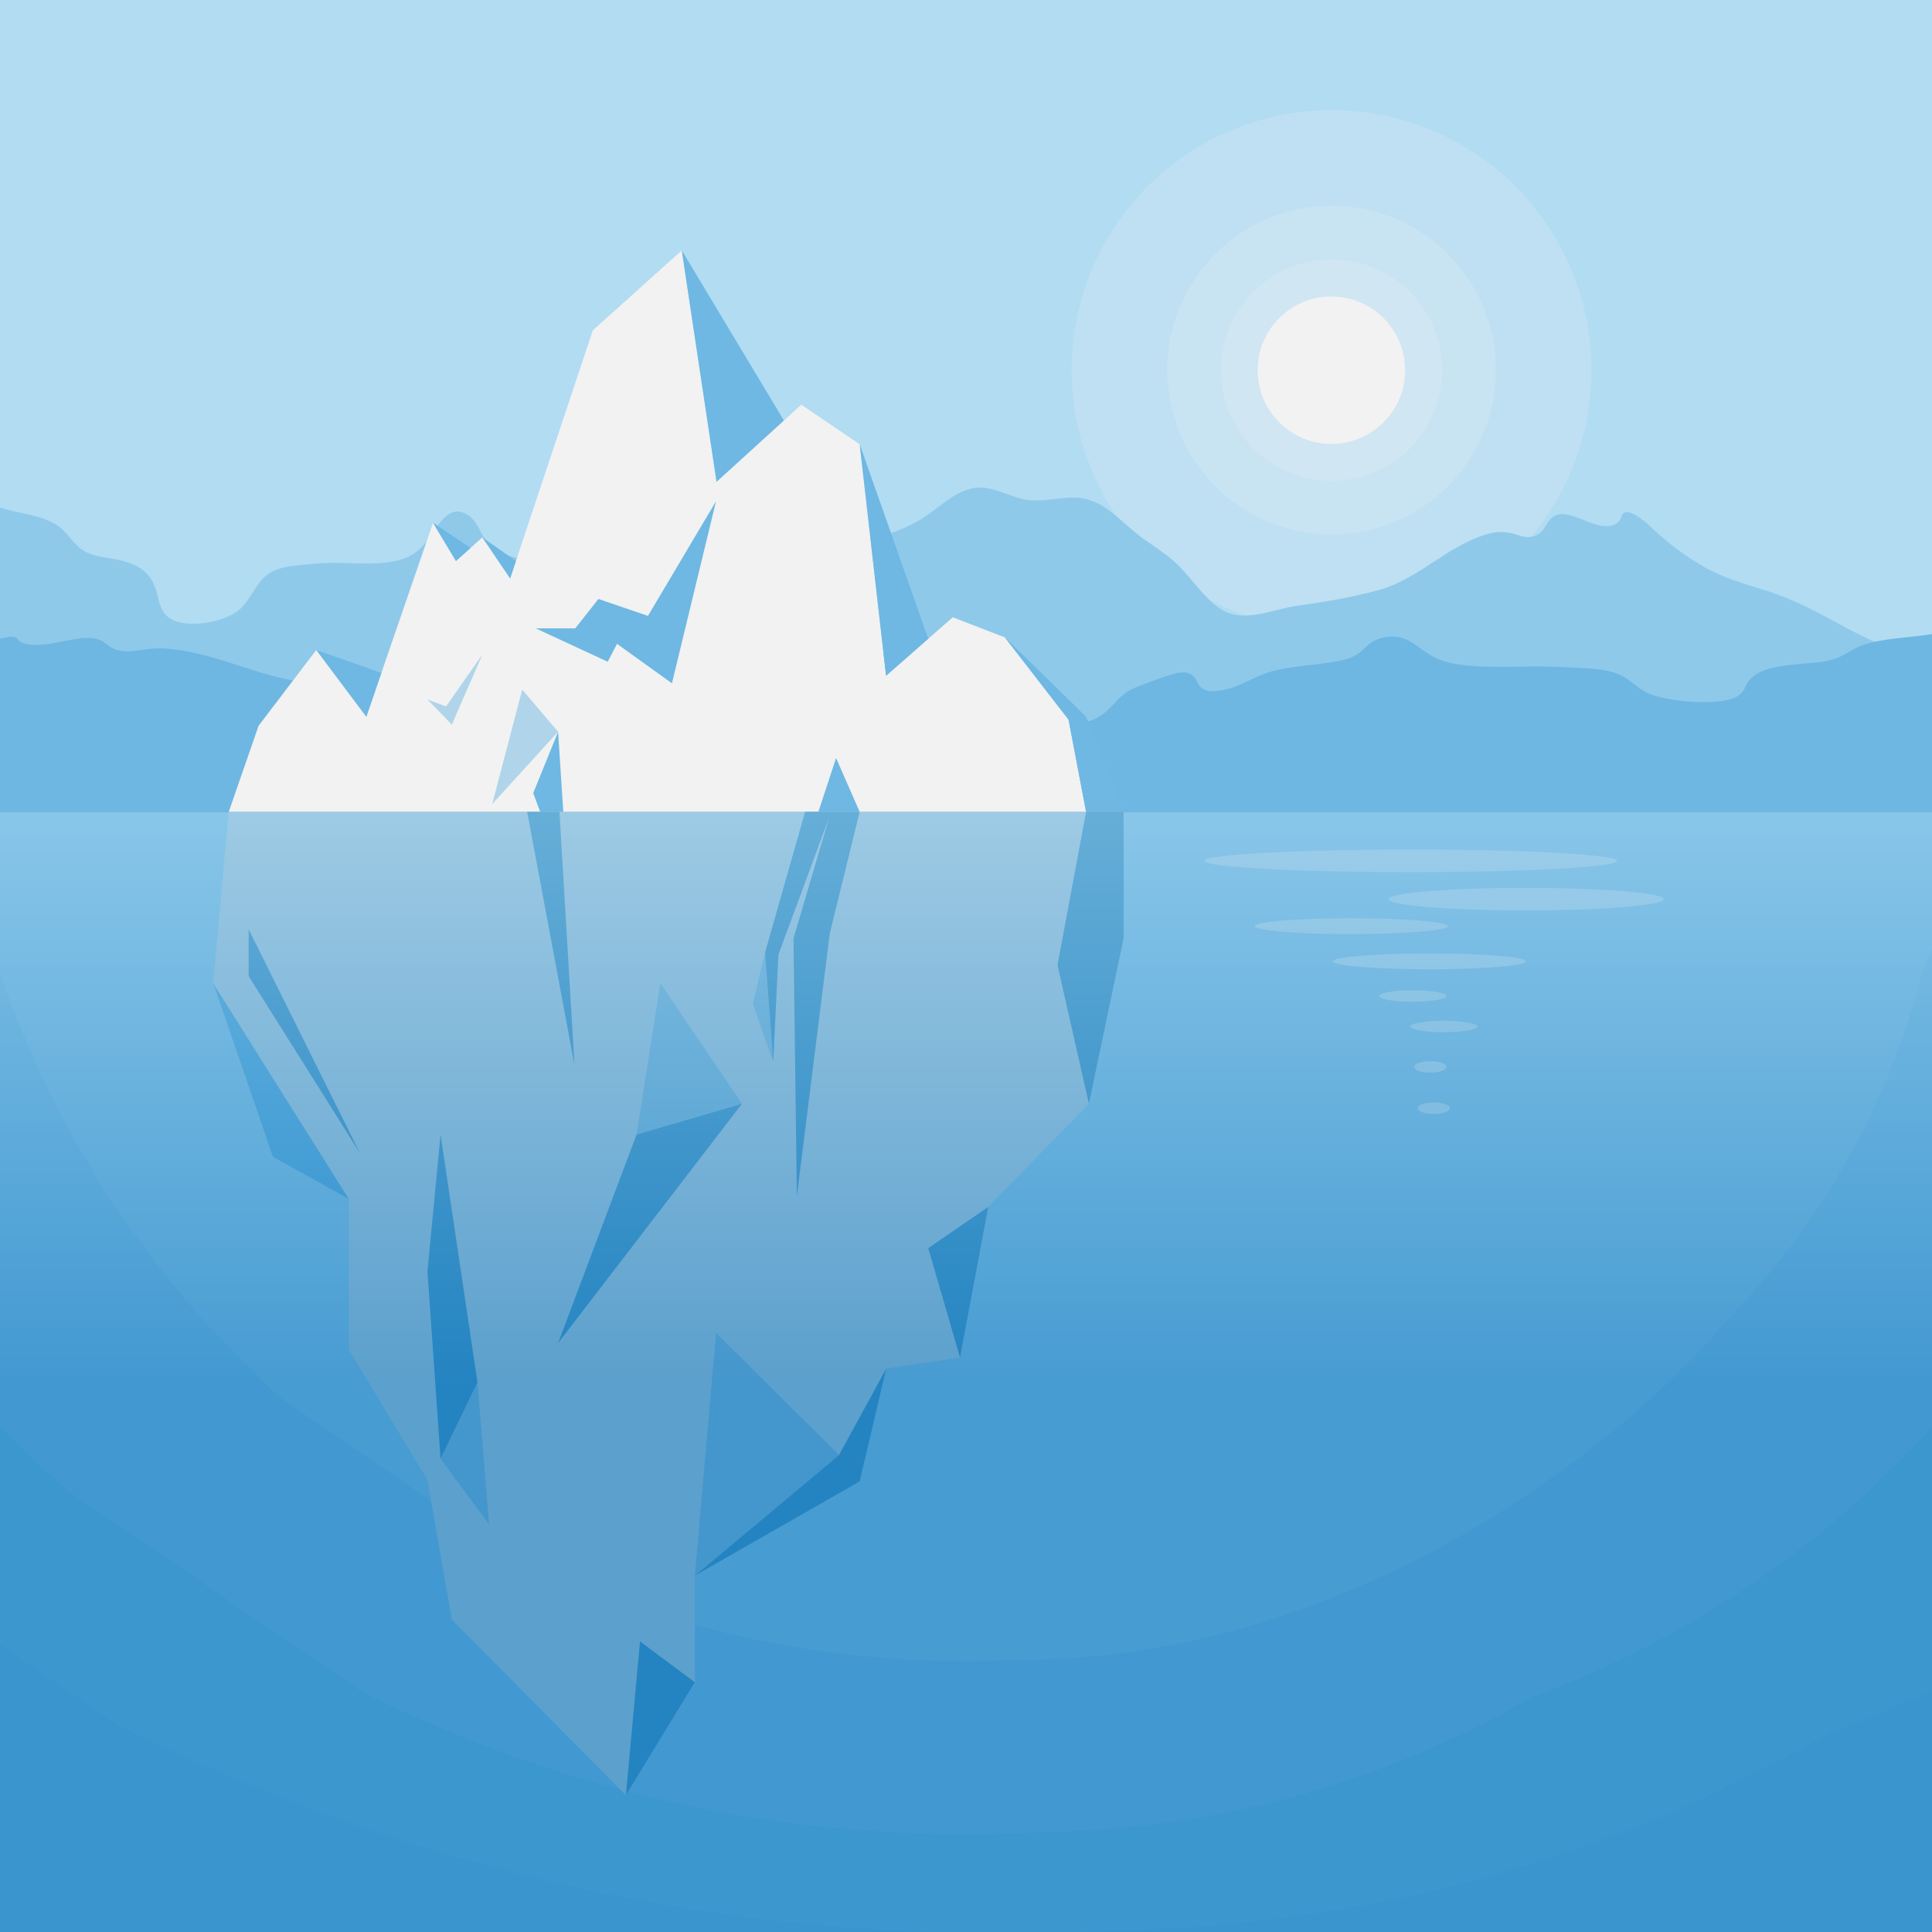 <?xml version="1.0" encoding="utf-8"?>
<!-- Generator: Adobe Illustrator 27.5.0, SVG Export Plug-In . SVG Version: 6.00 Build 0)  -->
<svg version="1.1" xmlns="http://www.w3.org/2000/svg" xmlns:xlink="http://www.w3.org/1999/xlink" x="0px" y="0px"
	 viewBox="0 0 500 500" style="enable-background:new 0 0 500 500;" xml:space="preserve">
<g id="background">
	<g>
		<rect style="fill:#B1DCF2;" width="500" height="500"/>
	</g>
	<g>
		<circle style="opacity:0.2;fill:#F2F2F2;" cx="344.609" cy="95.78" r="67.286"/>
		<circle style="opacity:0.2;fill:#F2F2F2;" cx="344.61" cy="95.78" r="42.545"/>
		<circle style="opacity:0.2;fill:#F2F2F2;" cx="344.61" cy="95.78" r="28.69"/>
		
			<ellipse transform="matrix(0.707 -0.707 0.707 0.707 33.208 271.729)" style="fill:#F2F2F2;" cx="344.61" cy="95.779" rx="19.085" ry="19.085"/>
	</g>
	<path style="fill:#8FC9EA;" d="M0,210.233v-78.891c4.89,1.631,10.459,1.794,14.795,4.607c2.492,1.616,3.872,4.418,6.25,6.166
		c2.263,1.663,5.035,1.982,7.729,2.423c2.575,0.421,5.41,1.091,7.612,2.57c2.957,1.986,3.949,4.845,4.676,8.149
		c0.854,3.88,3.026,5.637,6.989,6.062c4.049,0.435,8.576-0.464,12.179-2.355c4.619-2.423,5.385-8.155,9.738-10.755
		c2.556-1.527,5.748-1.758,8.639-2.056c2.926-0.302,5.789-0.508,8.735-0.47c5.368,0.069,11.011,0.614,16.257-0.824
		c3.758-1.03,5.953-3.344,8.07-6.488c2.271-3.372,5.102-8.16,9.687-4.885c2.134,1.525,2.916,4.257,4.336,6.345
		c1.209,1.777,2.665,2.747,4.659,3.52c5.721,2.218,11.929,1.998,16.833,6.177c2.763,2.354,5.806,6.176,9.534,6.975
		c3.166,0.678,3.965-2.052,4.533-4.54c0.56-2.449,1.831-4.672,4.638-3.208c1.734,0.904,3.333,2.129,4.903,3.287
		c1.379,1.017,2.79,2.036,4.081,3.165c2.325,2.032,3.476,4.741,4.725,7.483c1.463,3.211,3.758,7.62,7.728,8.119
		c2.788,0.351,5.262-1.577,7.129-3.412c2.856-2.808,5.101-6.192,7.475-9.397c1.176-1.587,2.365-3.213,3.782-4.598
		c1.866-1.825,4.082-3.277,6.036-5.007c2.154-1.908,3.808-4.232,5.866-6.215c1.401-1.35,2.856-1.607,4.706-1.982
		c5.35-1.085,10.605-2.741,15.38-5.422c4.717-2.648,9.148-7.819,14.709-8.523c4.134-0.524,8.433,2.021,12.382,2.917
		c5.92,1.344,11.75-1.755,17.636,0.379c5.179,1.878,8.99,6.717,13.421,9.835c2.652,1.866,5.398,3.611,7.842,5.755
		c2.252,1.975,4.101,4.313,6.041,6.581c2.757,3.222,6.057,6.995,10.55,7.498c5.079,0.568,10.368-1.72,15.352-2.427
		c7.131-1.011,14.245-2.187,21.2-4.09c10.544-2.885,18.158-11.955,28.701-14.633c2.771-0.704,4.974-0.41,7.637,0.497
		c1.747,0.595,3.478,0.653,5.091-0.413c1.484-0.981,1.895-2.762,3.138-3.948c1.979-1.887,4.55-1.062,6.793-0.267
		c2.738,0.97,6.519,3.073,9.485,1.867c0.556-0.226,1.021-0.559,1.421-1.005c0.429-0.478,0.591-1.564,1.016-1.931
		c1.848-1.595,6.648,3.072,7.967,4.293c4.056,3.752,8.338,6.951,13.163,9.679c5.141,2.908,10.513,4.311,16.101,6.09
		c6.533,2.081,12.352,5.122,18.33,8.412c5.521,3.038,11.253,5.697,17.099,8.046c2.386,0.959,4.794,1.861,7.222,2.707v38.14H0z"/>
	<path style="fill:#6EB7E3;" d="M482.536,166.789c-2.941,0.945-4.57,2.584-7.378,3.606c-2.672,0.973-5.944,1.159-9.124,1.417
		c-3.04,0.247-6.386,0.638-8.985,1.503c-3.49,1.161-4.661,2.834-5.519,4.766c-1.008,2.269-3.572,3.296-8.25,3.545
		c-4.779,0.254-10.123-0.271-14.376-1.377c-5.452-1.417-6.356-4.769-11.495-6.29c-3.017-0.893-6.785-1.028-10.197-1.202
		c-3.454-0.176-6.833-0.297-10.311-0.275c-6.337,0.04-12.997,0.359-19.19-0.482c-4.436-0.602-7.026-1.956-9.525-3.794
		c-2.68-1.972-6.023-4.772-11.434-2.857c-2.519,0.892-3.442,2.49-5.118,3.711c-1.427,1.039-3.146,1.606-5.5,2.059
		c-6.753,1.297-14.081,1.168-19.869,3.612c-3.261,1.377-6.854,3.612-11.253,4.079c-3.738,0.397-4.68-1.2-5.351-2.655
		c-0.661-1.433-2.162-2.732-5.475-1.876c-2.047,0.529-3.934,1.245-5.788,1.923c-1.627,0.595-3.293,1.191-4.817,1.851
		c-2.745,1.188-4.103,2.773-5.578,4.376c-1.727,1.878-4.436,4.456-9.122,4.748c-3.291,0.205-6.211-0.922-8.415-1.996
		c-3.372-1.642-6.021-3.621-8.824-5.495c-1.388-0.928-2.792-1.879-4.465-2.689c-2.203-1.067-4.818-1.916-7.125-2.928
		c-2.543-1.116-4.494-2.475-6.924-3.635c-1.654-0.79-3.371-0.94-5.555-1.159c-6.315-0.635-12.518-1.603-18.154-3.171
		c-5.568-1.549-10.798-4.573-17.362-4.985c-4.88-0.306-9.954,1.182-14.616,1.706c-6.988,0.786-13.87-1.026-20.817,0.221
		c-6.114,1.098-10.611,3.928-15.842,5.752c-3.131,1.091-6.372,2.112-9.257,3.366c-2.658,1.155-4.841,2.522-7.131,3.849
		c-3.254,1.885-7.149,4.091-12.453,4.385c-5.995,0.332-12.238-1.006-18.121-1.419c-8.418-0.591-16.814-1.279-25.024-2.392
		c-12.447-1.687-21.433-6.991-33.879-8.558c-3.271-0.412-5.871-0.24-9.015,0.291c-2.062,0.348-4.106,0.382-6.009-0.242
		c-1.751-0.574-2.237-1.615-3.705-2.309c-2.336-1.103-5.371-0.621-8.018-0.156c-3.232,0.568-7.695,1.797-11.196,1.092
		c-0.656-0.132-1.205-0.327-1.677-0.588c-0.506-0.28-0.697-0.915-1.199-1.129c-0.93-0.397-2.493-0.128-4.1,0.365v44.881h500v-46.137
		C494.227,165.049,487.654,165.145,482.536,166.789z"/>
	<g style="opacity:0.2;">
		<path style="fill:#6EB8E3;" d="M497.503,251.544c-8.78,34.485-25.856,64.791-51.228,90.918
			c-23.332,27.965-93.296,87.099-182.606,87.099c-46.432,2.277-90.489-6.9-132.171-27.531l-58.54-40.004
			C39.185,331.427,14.87,294.747,0,251.996V500h500V245.686C499.2,247.645,498.368,249.598,497.503,251.544z"/>
	</g>
	<g style="opacity:0.2;">
		<path style="fill:#6EB8E3;" d="M396.592,439.091c-39.334,22.691-82.177,34.396-128.529,35.113
			c-61.183,3-119.236-9.092-174.16-36.277c-25.713-17.571-51.425-35.142-77.137-52.712C10.965,379.96,5.377,374.568,0,369.04V500
			h500V369.372C470.984,401.095,436.515,424.336,396.592,439.091z"/>
	</g>
	<g>
		<g style="opacity:0.2;">
			<path style="fill:#6EB8E3;" d="M30.715,446.508C20.476,439.512,10.238,432.515,0,425.519V500h242.368
				C168.604,497.66,98.052,479.837,30.715,446.508z"/>
		</g>
		<g style="opacity:0.2;">
			<path style="fill:#6EB8E3;" d="M473.882,448.211c-57.588,33.222-120.315,50.359-188.18,51.41
				c-3.215,0.158-6.422,0.279-9.625,0.379H500v-62.523C491.476,441.339,482.775,444.924,473.882,448.211z"/>
		</g>
	</g>
</g>
<g id="objects">
	<g>
		<g>
			<polyline style="fill:#E6E6E6;" points="59.197,210.107 55.184,254.497 70.613,299.357 90.279,310.319 90.279,349.298 
				110.625,382.999 116.929,419.135 161.983,464.611 179.835,435.376 179.835,407.767 222.483,383.405 229.37,354.171 
				248.454,351.328 255.762,312.35 281.806,285.652 290.796,242.86 290.796,210.107 			"/>
			<polygon style="fill:#F2F2F2;" points="59.197,210.107 66.93,187.808 81.856,168.206 94.803,185.47 112.067,135.297 
				118.002,145.188 124.835,139.074 132.028,149.684 153.428,85.484 176.447,64.804 185.438,124.687 207.377,104.726 
				222.483,114.976 229.317,174.86 246.58,159.754 260.068,164.969 276.545,186.252 281.084,210.107 			"/>
			<polygon style="fill:#6EB8E3;" points="81.856,168.206 98.702,174.141 94.803,185.47 			"/>
			<polygon style="fill:#6EB8E3;" points="112.067,135.297 121.79,141.798 118.002,145.188 			"/>
			<polygon style="fill:#6EB8E3;" points="124.835,139.074 133.527,145.188 132.028,149.684 			"/>
			<polygon style="fill:#6EB8E3;" points="176.447,64.804 202.869,108.828 185.438,124.687 			"/>
			<polygon style="fill:#6EB8E3;" points="222.483,114.976 240.225,165.315 229.317,174.86 			"/>
			<polygon style="fill:#6EB8E3;" points="260.068,164.969 281.084,185.47 290.796,210.107 281.084,210.107 276.545,186.252 			"/>
			<polygon style="opacity:0.5;fill:#6EB8E3;" points="110.625,181.015 115.431,182.817 124.835,169.402 116.929,187.538 			"/>
			<polygon style="fill:#6EB8E3;" points="185.309,129.719 167.69,159.391 154.875,155.013 148.868,162.628 138.657,162.628 
				157.278,171.259 159.681,166.626 173.897,176.838 			"/>
			<polygon style="fill:#6EB8E3;" points="216.377,196.17 222.483,210.107 211.793,210.107 			"/>
			<polygon style="opacity:0.5;fill:#6EB8E3;" points="135.157,178.47 127.377,208.094 144.433,189.377 			"/>
			<polygon style="fill:#6EB8E3;" points="144.433,189.377 138,205.251 139.795,210.107 145.78,210.107 			"/>
			<polygon style="fill:#5BA1C9;" points="144.789,210.107 148.679,275.613 136.426,210.107 			"/>
			<polygon style="fill:#5BA1C9;" points="281.084,210.107 273.673,249.76 281.806,285.652 290.796,242.86 290.796,210.107 			"/>
			<polygon style="fill:#5BA1C9;" points="208.351,210.107 197.994,246.544 200.111,274.809 201.462,247.028 214.574,211.591 
				205.354,242.86 206.227,309.507 214.753,241.536 222.483,210.107 			"/>
			<polygon style="fill:#5BA1C9;" points="179.835,407.767 217.138,376.557 229.37,354.171 222.483,383.405 			"/>
			<polygon style="fill:#5BA1C9;" points="179.835,435.376 165.633,424.793 161.983,464.611 			"/>
			<polygon style="fill:#5BA1C9;" points="248.454,351.328 240.225,323.017 255.762,312.35 			"/>
			<polygon style="fill:#5BA1C9;" points="114.015,293.607 110.625,329.059 114.015,377.558 123.574,357.757 			"/>
			<polygon style="opacity:0.5;fill:#6EB8E3;" points="123.574,357.757 126.567,394.478 114.015,377.558 			"/>
			<polygon style="opacity:0.5;fill:#6EB8E3;" points="217.138,376.557 185.309,344.954 179.835,407.767 			"/>
			<polygon style="opacity:0.5;fill:#6EB8E3;" points="197.994,246.544 194.826,259.807 200.111,274.809 			"/>
			<polygon style="fill:#6EB8E3;" points="90.279,310.319 55.184,254.497 70.613,299.357 			"/>
			<polygon style="fill:#5BA1C9;" points="144.433,347.584 164.747,293.607 192.019,285.652 			"/>
			<polygon style="opacity:0.5;fill:#6EB8E3;" points="164.747,293.607 170.909,254.497 192.019,285.652 			"/>
			<polygon style="fill:#5BA1C9;" points="64.353,252.637 93.161,298.441 64.353,240.499 			"/>
		</g>
		<g style="opacity:0.6;">
			<linearGradient id="SVGID_1_" gradientUnits="userSpaceOnUse" x1="250" y1="210.107" x2="250" y2="500">
				<stop  offset="0" style="stop-color:#6EB8E3"/>
				<stop  offset="0.507" style="stop-color:#0071BC"/>
			</linearGradient>
			<rect y="210.107" style="fill:url(#SVGID_1_);" width="500" height="289.893"/>
		</g>
		<g>
			<ellipse style="opacity:0.2;fill:#F2F2F2;" cx="365.051" cy="222.78" rx="53.383" ry="2.926"/>
			<ellipse style="opacity:0.2;fill:#F2F2F2;" cx="394.952" cy="232.696" rx="35.628" ry="2.926"/>
			<path style="opacity:0.2;fill:#F2F2F2;" d="M374.714,239.686c0,1.134-11.197,2.054-25.008,2.054s-25.008-0.92-25.008-2.054
				c0-1.134,11.197-2.054,25.008-2.054S374.714,238.551,374.714,239.686z"/>
			<ellipse style="opacity:0.2;fill:#F2F2F2;" cx="369.944" cy="248.788" rx="25.008" ry="2.054"/>
			<ellipse style="opacity:0.2;fill:#F2F2F2;" cx="365.638" cy="257.773" rx="8.716" ry="1.488"/>
			<ellipse style="opacity:0.2;fill:#F2F2F2;" cx="373.667" cy="265.661" rx="8.716" ry="1.488"/>
			<ellipse style="opacity:0.2;fill:#F2F2F2;" cx="370.166" cy="276.117" rx="4.188" ry="1.488"/>
			<ellipse style="opacity:0.2;fill:#F2F2F2;" cx="371.053" cy="286.806" rx="4.188" ry="1.488"/>
		</g>
	</g>
</g>
</svg>
